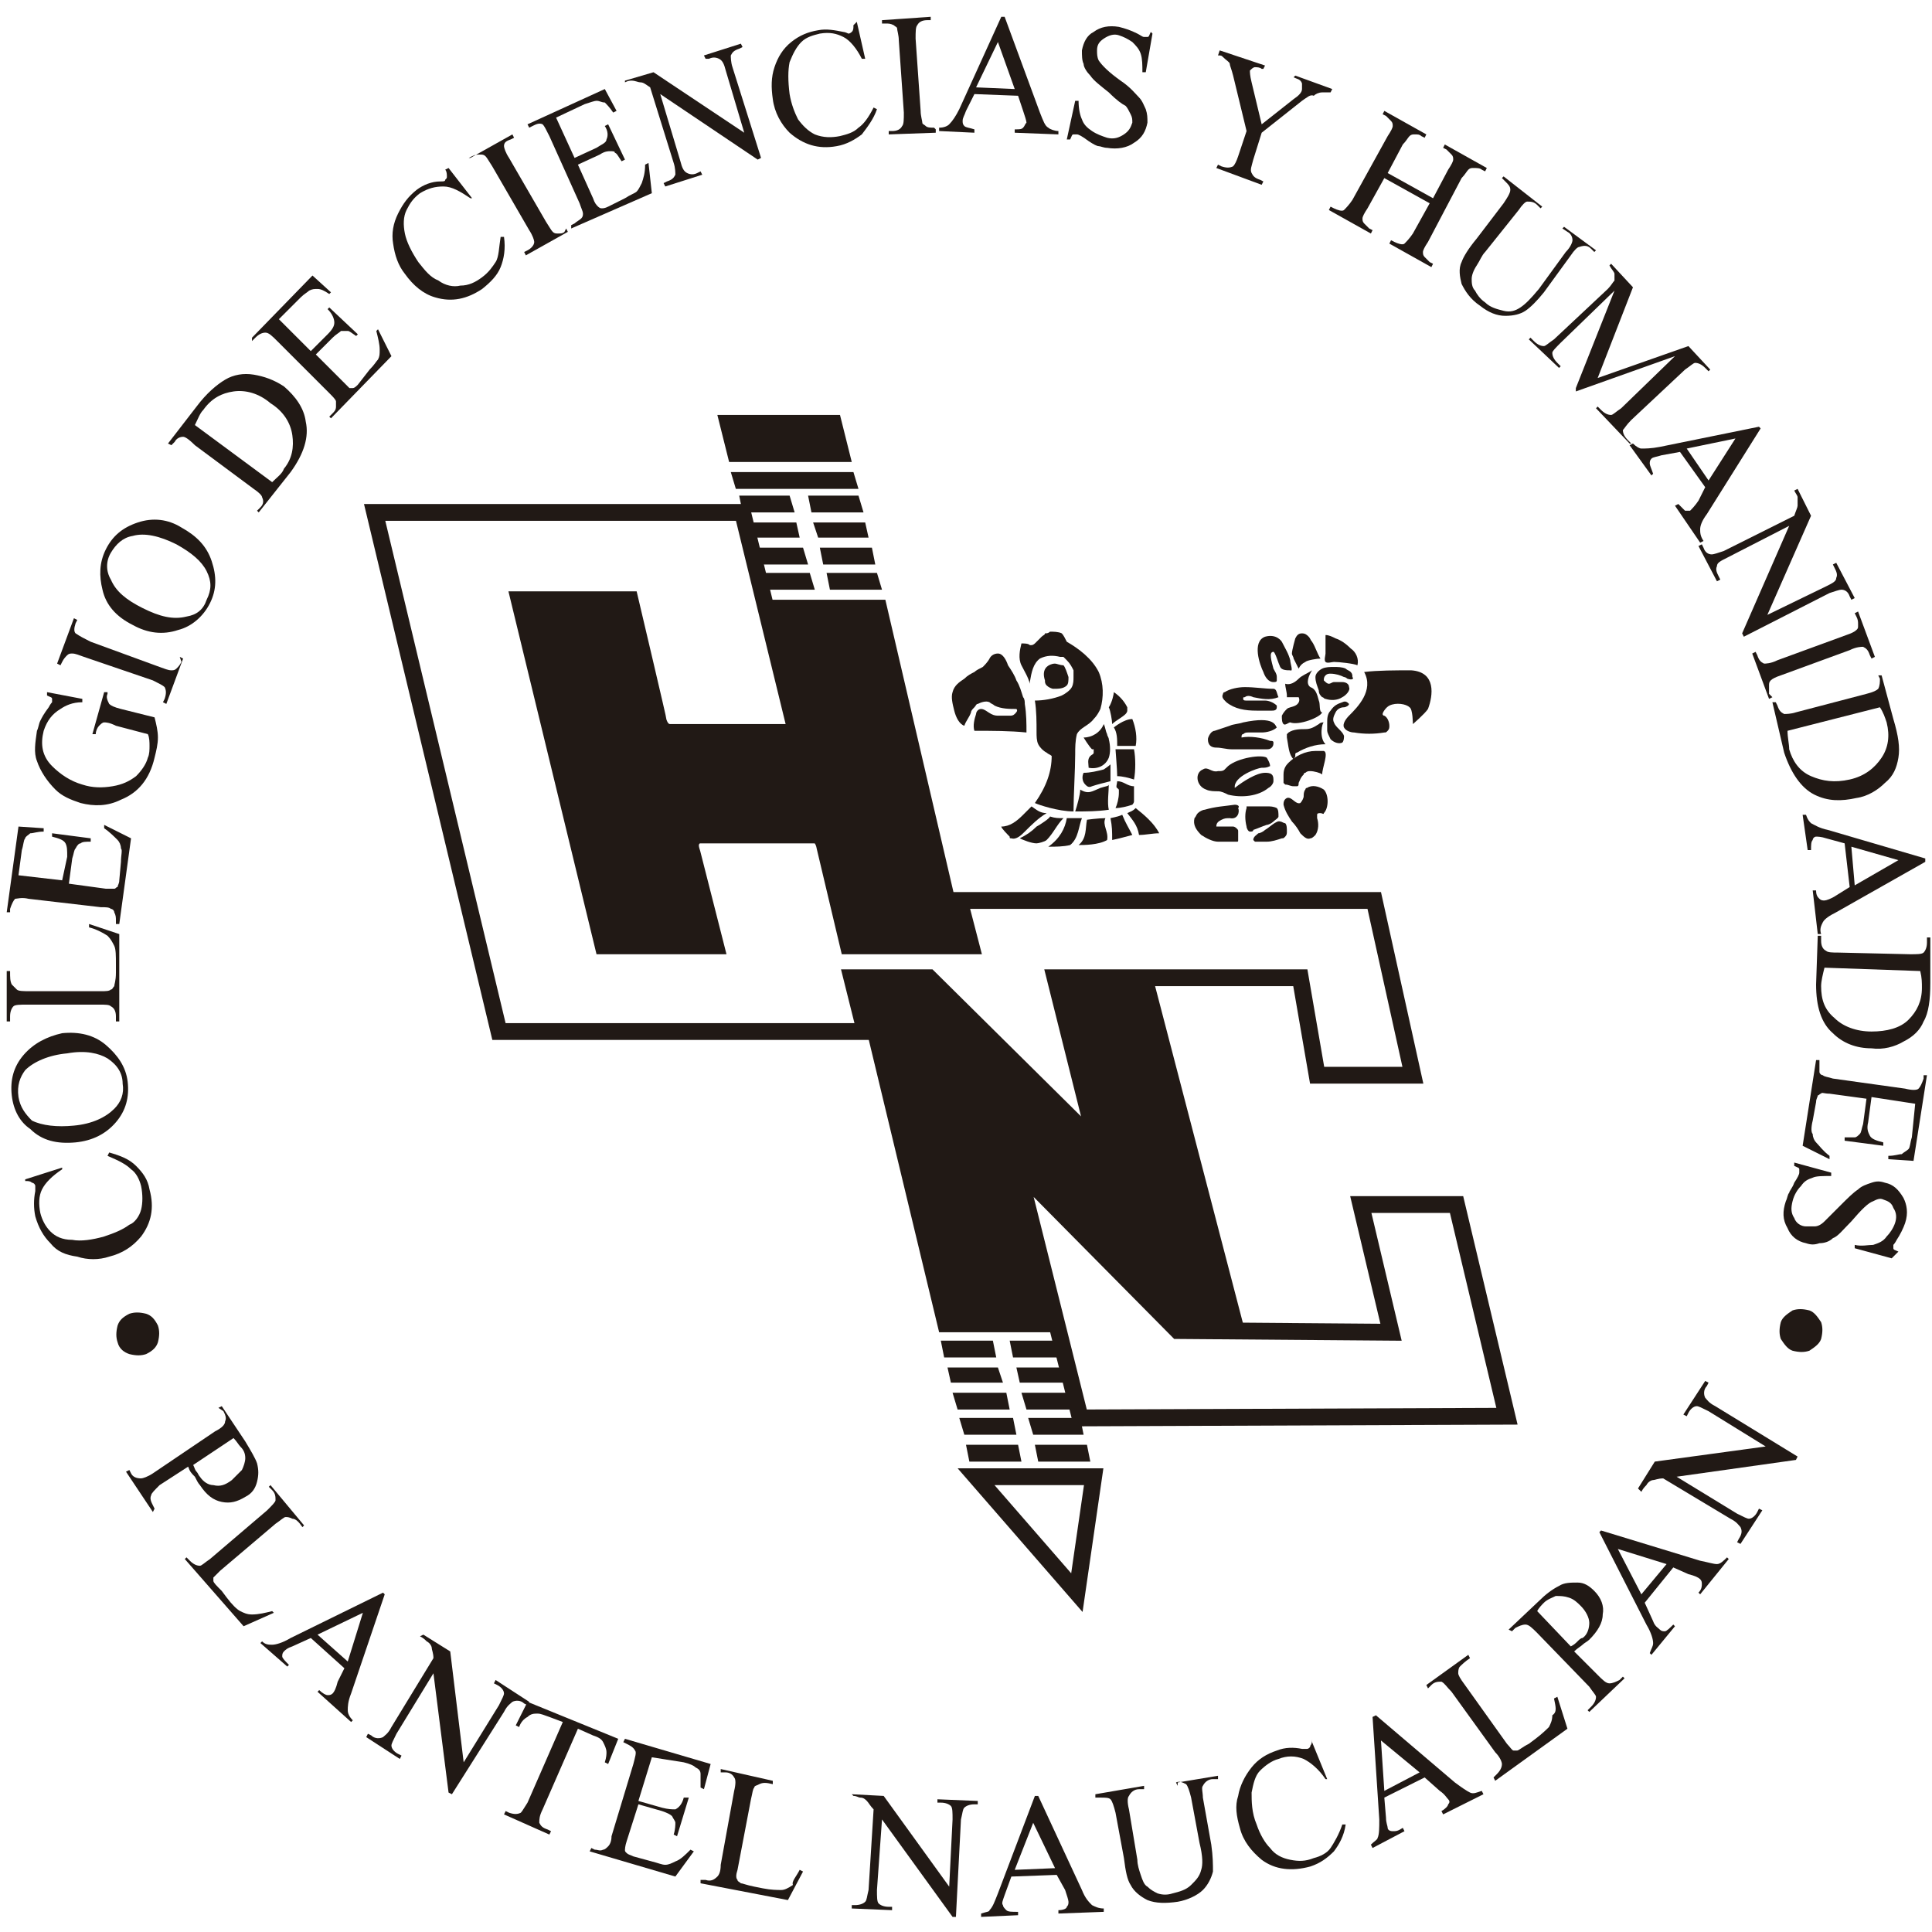 <?xml version="1.0" encoding="utf-8"?>
<!-- Generator: Adobe Illustrator 22.1.0, SVG Export Plug-In . SVG Version: 6.00 Build 0)  -->
<svg version="1.1" id="Layer_1" xmlns="http://www.w3.org/2000/svg" xmlns:xlink="http://www.w3.org/1999/xlink" x="0px" y="0px"
	 viewBox="0 0 115 115" style="enable-background:new 0 0 115 115;" xml:space="preserve">
<style type="text/css">
	.st0{fill:none;stroke:#9D0054;stroke-width:0.5;stroke-miterlimit:10;}
	.st1{fill:none;stroke:#211915;stroke-miterlimit:10;}
	.st2{fill:#211915;}
</style>
<g>
	<g>
		<g>
			<polygon class="st1" points="58.1,87.9 64.1,94.8 65.1,87.9 			"/>
		</g>
		<g>
			<g>
				<polygon class="st2" points="68.6,58.1 62.9,58.1 65.3,67.7 65.1,67.7 55.4,58.1 50.8,58.1 55.9,79.3 63,79.3 60.6,69.6 
					70.1,79.2 74.1,79.2 				"/>
				<polygon class="st2" points="59.1,79.8 56,79.8 56.2,80.8 59.3,80.8 				"/>
				<polygon class="st2" points="59.4,81.4 56.4,81.4 56.6,82.3 59.7,82.3 				"/>
				<polygon class="st2" points="59.9,82.9 56.7,82.9 57,83.9 60.1,83.9 				"/>
				<polygon class="st2" points="60.3,84.4 57.1,84.4 57.4,85.4 60.5,85.4 				"/>
				<polygon class="st2" points="57.5,86 57.7,87 60.8,87 60.6,86 				"/>
				<polygon class="st2" points="60.1,79.8 60.3,80.8 63.4,80.8 63.2,79.8 				"/>
				<polygon class="st2" points="63.8,82.3 63.5,81.4 60.5,81.4 60.7,82.3 				"/>
				<polygon class="st2" points="63.9,82.9 60.8,82.9 61.1,83.9 64.1,83.9 				"/>
				<polygon class="st2" points="64.3,84.4 61.2,84.4 61.5,85.4 64.5,85.4 				"/>
				<polygon class="st2" points="61.6,86 61.8,87 64.9,87 64.7,86 				"/>
			</g>
			<g>
				<polygon class="st2" points="44,29.5 44.2,30.5 47.3,30.5 47,29.5 				"/>
				<polygon class="st2" points="43.8,29.1 51.1,29.1 50.8,28.1 43.5,28.1 				"/>
				<path class="st2" d="M52.7,35.7h-7.2l1.9,7.8c0,0-7.4,0.1-7.5,0.1c-0.3,0-0.6-0.3-0.7-0.6c0,0-1.8-7.3-1.8-7.3h-6.6l5,20.6
					l6.7,0l-1.5-5.7c0-0.1-0.1-0.2-0.1-0.3c0-0.3,0.2-0.5,0.4-0.6c0,0,6.9,0,7.1,0c0.4,0,0.5,0.6,0.5,0.6l1.4,6c0.3,0,6.8,0,6.8,0
					l0.4,0L52.7,35.7z"/>
				<polygon class="st2" points="50.7,27.5 50,24.7 42.7,24.7 43.4,27.5 				"/>
				<polygon class="st2" points="47.6,32 47.4,31.1 44.3,31.1 44.6,32 				"/>
				<polygon class="st2" points="48.1,33.6 47.8,32.6 44.7,32.6 44.9,33.6 				"/>
				<polygon class="st2" points="48.5,35.1 48.2,34.1 45.1,34.1 45.3,35.1 				"/>
				<polygon class="st2" points="48.3,30.5 51.4,30.5 51.1,29.5 48.1,29.5 				"/>
				<polygon class="st2" points="48.7,32 51.7,32 51.5,31.1 48.4,31.1 				"/>
				<polygon class="st2" points="49,33.6 52.1,33.6 51.9,32.6 48.8,32.6 				"/>
				<polygon class="st2" points="49.4,35.1 52.5,35.1 52.2,34.1 49.2,34.1 				"/>
			</g>
			<g>
				<polygon class="st1" points="86.7,71.7 81,71.7 82.8,79.3 70.1,79.2 60.6,69.6 64.3,84.4 89.7,84.3 				"/>
			</g>
			<g>
				<path class="st1" d="M81.8,53.6l-24.7,0l0.7,2.7c0,0-7,0-7.3,0l-1.4-5.9c0,0-0.1-0.7-0.6-0.7c-0.1,0-7,0-7,0
					c0,0-0.4,0.2-0.4,0.6c0,0.1,0,0.2,0.1,0.5l1.4,5.5l-6.7,0l-5-20.6l0,0l0,0h6.6c0,0,1.7,7.2,1.7,7.3c0.1,0.3,0.3,0.6,0.7,0.6
					c0.1,0,7.5,0,7.5,0l-3.2-13.1l-21.9,0l7.4,30.9h21.8l-0.8-3.2h4.6l9.7,9.6h0.2l-2.4-9.6l14.6,0l1,5.8h5.7L81.8,53.6z"/>
			</g>
			<g>
				<path class="st2" d="M60,39.6c-0.1-0.3-0.3-0.7-0.6-0.7c-0.2,0-0.4,0.1-0.5,0.3c-0.1,0.2-0.3,0.4-0.4,0.5
					c-0.2,0.1-0.4,0.2-0.5,0.3c-0.2,0.1-0.4,0.2-0.6,0.4c-0.3,0.2-0.6,0.4-0.7,0.8c-0.1,0.3,0,0.7,0.1,1.1c0.1,0.4,0.3,0.8,0.6,0.9
					c0.1-0.3,0.3-0.5,0.4-0.8c0-0.1,0.1-0.2,0.2-0.3c0.1-0.1,0.1-0.2,0.2-0.2c0.2-0.1,0.5-0.2,0.7-0.1c0.1,0.1,0.2,0.1,0.3,0.2
					c0.4,0.2,0.9,0.2,1.3,0.2c0.1,0.1,0,0.2-0.1,0.3s-0.2,0.1-0.3,0.1c-0.2,0-0.4,0-0.6,0c-0.2,0-0.3,0-0.5-0.1
					c-0.2-0.1-0.4-0.3-0.6-0.3c-0.2,0-0.3,0.2-0.3,0.3c-0.1,0.3-0.2,0.7-0.1,1c1.1,0,2.1,0,3.1,0.1c0-0.5,0-1.1-0.1-1.7
					c0-0.1,0-0.3-0.1-0.4c-0.1-0.3-0.2-0.7-0.4-1C60.4,40.2,60.2,39.9,60,39.6"/>
				<path class="st2" d="M61.3,40.7c-0.1-0.4-0.3-0.7-0.5-1.1c-0.2-0.4-0.1-0.9,0-1.3c0.2,0,0.4,0,0.5,0.1c0,0,0.1,0,0.1,0
					c0.1,0,0.2-0.1,0.2-0.1c0.1-0.1,0.3-0.3,0.4-0.4c0.1-0.1,0.2-0.1,0.2-0.2c0.1,0,0.2,0,0.3-0.1c0.2,0,0.5,0,0.7,0.1
					c0.1,0.1,0.2,0.3,0.3,0.5c0.7,0.4,1.5,1,1.9,1.8c0.3,0.7,0.3,1.5,0.1,2.2c-0.1,0.2-0.2,0.4-0.4,0.6c-0.3,0.4-0.8,0.5-1,0.9
					C64,44.1,64,44.5,64,44.9c0,0.9-0.1,2.5-0.1,3.4c-0.9,0-2.1-0.4-2.3-0.5c0.7-1,1-1.9,1-2.8c-0.1-0.1-0.2-0.1-0.3-0.2
					c-0.2-0.1-0.4-0.3-0.5-0.5c-0.1-0.2-0.1-0.5-0.1-0.7c0-0.6,0-1.3-0.1-1.9c0.5,0,1.1-0.1,1.6-0.3c0.2-0.1,0.5-0.3,0.6-0.5
					c0.1-0.2,0.1-0.4,0.1-0.6c0-0.1,0-0.2,0-0.4c-0.1-0.2-0.2-0.4-0.4-0.6c-0.1-0.1-0.1-0.1-0.2-0.2c-0.1,0-0.1,0-0.2,0
					c-0.4-0.1-0.8-0.1-1.2,0.1c-0.4,0.3-0.5,0.8-0.6,1.4"/>
				<path class="st2" d="M63.3,39.6c-0.2,0-0.4-0.1-0.5-0.1c-0.2,0-0.4,0.1-0.5,0.2c-0.2,0.2-0.2,0.5-0.1,0.8c0,0.1,0,0.2,0.1,0.3
					c0.1,0.1,0.3,0.2,0.4,0.2c0.3,0,0.6,0,0.8-0.2c0.1-0.1,0.1-0.3,0.1-0.5C63.5,40,63.4,39.7,63.3,39.6"/>
				<path class="st2" d="M64.5,43.9c0.5,0,1-0.3,1.2-0.8c0.1,0.2,0.1,0.4,0.2,0.6c0,0.1,0.1,0.2,0.1,0.3c0.1,0.4,0.1,0.8,0,1.1
					c-0.2,0.5-0.7,0.7-1.2,0.6c0-0.2-0.1-0.5,0.1-0.7c0.1-0.1,0.2-0.1,0.2-0.2c0-0.1,0-0.1,0-0.2c0,0-0.1,0-0.1,0
					C64.8,44.4,64.5,43.9,64.5,43.9z"/>
				<path class="st2" d="M64.5,46c0.4,0,0.8-0.1,1.2-0.2c0,0,0.3-0.2,0.4-0.3c0,0.3,0,0.7,0,1c-0.4,0.1-0.8,0.2-1.1,0.3
					c-0.2,0.1-0.3,0-0.4-0.1C64.4,46.5,64.4,46.2,64.5,46"/>
				<path class="st2" d="M64.3,47c0.5,0.3,0.7,0.1,1.2-0.1c0.3-0.1,0.5-0.1,0.5-0.2c0,0.4-0.1,1.1,0,1.5c-0.7,0.1-1.3,0.1-2,0.1
					C64.1,48,64.3,47.3,64.3,47"/>
				<path class="st2" d="M66,42.1c0.1,0.2,0.2,0.8,0.2,1c0.2-0.2,0.6-0.4,0.8-0.6c0,0,0.1-0.1,0.1-0.2c0-0.1,0-0.1,0-0.2
					c-0.2-0.4-0.5-0.7-0.8-0.9C66.3,41.3,66.2,41.8,66,42.1z"/>
				<path class="st2" d="M66.3,43.3c0.2,0.3,0.2,0.7,0.2,1.1c0.4,0,0.7,0,1.1,0c0.1-0.5,0-1.1-0.2-1.6
					C66.9,42.8,66.3,43.3,66.3,43.3z"/>
				<path class="st2" d="M66.5,46.2c0.3,0,0.7,0.1,1,0.2c0.1-0.5,0.1-1.3,0-1.8c-0.4,0-0.7,0-1.1,0C66.4,44.7,66.5,45.8,66.5,46.2z"
					/>
				<path class="st2" d="M66.5,46.5c0.4,0,0.6,0.3,1,0.3c0,0.3,0,0.6,0,0.9c0,0.1-0.1,0.2-0.1,0.2c-0.3,0.1-0.7,0.2-1,0.2
					c0.1-0.2,0.2-0.6,0.2-0.9c0-0.1,0-0.1,0-0.2c0,0-0.1-0.1-0.1-0.1C66.4,46.9,66.5,46.6,66.5,46.5"/>
				<path class="st2" d="M61.4,48c0.3,0.2,0.5,0.4,0.9,0.4c-0.5,0.3-0.9,0.7-1.3,1.1c-0.2,0.2-0.5,0.5-0.8,0.4c-0.1,0-0.1,0-0.1-0.1
					c-0.1-0.1-0.5-0.5-0.5-0.6c0.5,0,0.9-0.3,1.3-0.7C60.9,48.5,61.2,48.2,61.4,48"/>
				<path class="st2" d="M62.5,48.6c0.3,0.1,0.5,0.1,0.8,0.1c-0.4,0.4-0.6,0.9-1,1.3c-0.1,0.1-0.5,0.2-0.6,0.2c-0.3,0-0.8-0.2-1-0.3
					c0.4-0.2,0.7-0.4,1-0.7C61.9,49.1,62.5,48.7,62.5,48.6"/>
				<path class="st2" d="M63.5,48.7c0.3,0,0.6,0,0.9,0c-0.2,0.5-0.2,1.2-0.7,1.6c-0.4,0.1-0.9,0.1-1.3,0.1
					C63.1,49.9,63.4,49.3,63.5,48.7"/>
				<path class="st2" d="M65.8,48.7c-0.2,0.4,0.2,0.8,0.1,1.3c-0.5,0.3-1.4,0.3-1.7,0.3c0.5-0.4,0.4-1,0.5-1.5
					C64.6,48.8,65.4,48.7,65.8,48.7z"/>
				<path class="st2" d="M66.8,48.5c0.2,0.5,0.4,0.8,0.6,1.2c-0.4,0.1-0.7,0.2-1.2,0.3c0-0.5,0-0.8-0.1-1.3
					C66.1,48.7,66.6,48.6,66.8,48.5z"/>
				<path class="st2" d="M67.1,48.4c0.2-0.1,0.3-0.1,0.5-0.3c0.5,0.4,1.1,0.9,1.4,1.5c-0.4,0-0.8,0.1-1.2,0.1
					C67.7,49.1,67.4,48.8,67.1,48.4z"/>
			</g>
			<path class="st2" d="M76.8,39.3c-0.1-0.4-0.3-0.7-0.5-1.1c0,0-0.3-0.5-1-0.3c-0.8,0.3-0.3,1.7-0.1,2.1c0.1,0.3,0.3,0.6,0.6,0.6
				c0.1,0,0.2,0,0.2-0.1c0-0.1,0-0.1,0-0.2c0-0.2-0.1-0.3-0.2-0.5c-0.1-0.4-0.3-1,0-1c0.1,0,0.3,0.7,0.4,0.9s0.4,0.2,0.6,0.2
				C77,40,76.8,39.5,76.8,39.3z"/>
			<path class="st2" d="M75.8,41c-0.5,0-1.1-0.1-1.7-0.1c-0.4,0-0.9,0.1-1.2,0.3c-0.1,0-0.1,0.1-0.1,0.1c-0.1,0.2,0,0.3,0.2,0.5
				c0.5,0.4,1.1,0.5,1.8,0.5c0.3,0,0.6,0,0.9,0c0.1,0,0.3,0,0.3-0.2c0-0.1,0-0.1,0-0.1c-0.2-0.2-0.5-0.3-0.7-0.3c-0.4,0-0.7,0-1.1,0
				c-0.1,0-0.2,0-0.2-0.1c0-0.1,0-0.1,0.1-0.1c0.1-0.1,0.3-0.1,0.5,0c0.5,0.1,1,0.2,1.5,0C76,41.3,76,41,75.8,41z"/>
			<path class="st2" d="M74,43c-0.3,0.1-0.6,0.1-0.8,0.2c-0.3,0.1-0.6,0.2-0.9,0.3c-0.1,0-0.2,0.1-0.2,0.1c-0.1,0.1-0.2,0.3-0.2,0.4
				c0,0.1,0,0.5,0.5,0.5c0.3,0,0.6,0.1,0.9,0.1c0.4,0,0.9,0,1.3,0c0.3,0,0.5,0,0.8,0c0.1,0,0.2,0,0.3-0.1c0.1-0.1,0.1-0.2,0.1-0.3
				c0-0.1-0.1-0.1-0.2-0.1c-0.5-0.2-1.2-0.3-1.7-0.2c0-0.1,0-0.2,0.1-0.2c0.1-0.1,0.2-0.1,0.3-0.1c0.3,0,0.5,0,0.8,0
				c0.3,0,0.7-0.1,0.9-0.3C75.9,43.2,75.9,42.6,74,43z"/>
			<path class="st2" d="M75.4,45.1c-0.3-0.2-1.7,0-2.3,0.5c-0.1,0.1-0.1,0.1-0.2,0.2c-0.1,0.1-0.2,0.1-0.4,0.1
				c-0.4,0.1-0.6-0.3-0.9-0.1c-0.5,0.2-0.4,1,0.2,1.2c0.2,0.1,0.5,0.1,0.7,0.1c0.2,0,0.4,0.1,0.6,0.2c0.8,0.2,1.8,0.1,2.4-0.4
				c0.2-0.1,0.3-0.3,0.3-0.4c0-0.2,0-0.3-0.1-0.4c-0.1-0.1-0.3-0.1-0.4-0.1c-0.5,0-1.3,0.5-1.8,0.9c-0.1-0.7,1.4-1.2,1.6-1.2
				c0.2,0,0.3,0,0.5-0.1C75.6,45.4,75.4,45.1,75.4,45.1z"/>
			<path class="st2" d="M73.5,47.9c-0.7,0.1-1.1,0.1-1.8,0.3c-0.1,0-0.3,0.1-0.4,0.2c-0.1,0.1-0.1,0.2-0.2,0.3
				c-0.1,0.4,0.1,0.7,0.4,1c0.3,0.2,0.7,0.4,1,0.4c0.4,0,0.7,0,1.1,0c0.1,0,0.1,0,0.1-0.1c0,0,0-0.1,0-0.1c0-0.1,0-0.3,0-0.4
				c0-0.1,0-0.1-0.1-0.2c0,0-0.1-0.1-0.2-0.1c-0.3,0-0.7,0-1,0c0-0.2,0.1-0.3,0.3-0.4c0.2-0.1,0.3-0.1,0.5-0.1
				c0.5,0.1,0.6-0.4,0.5-0.6C73.8,48,73.7,47.9,73.5,47.9"/>
			<path class="st2" d="M76,48.1C75.8,48,75.6,48,75.5,48c-0.5,0-0.8,0-1.2,0c0,0,0,0-0.1,0c0,0,0,0,0,0.1c-0.1,0.3-0.1,0.7,0,1.1
				c0,0.1,0.1,0.3,0.2,0.3c0.1,0,0.2,0,0.2-0.1c0.3-0.1,0.5-0.2,0.8-0.3c0.1,0,0.3-0.1,0.4-0.2c0.1-0.1,0.3-0.2,0.3-0.3
				C76.1,48.4,76.1,48.2,76,48.1"/>
			<path class="st2" d="M76.2,48.9c-0.2-0.1-0.7,0.4-0.9,0.5c-0.1,0.1-0.3,0.2-0.4,0.2c-0.1,0.1-0.3,0.2-0.3,0.4
				c0,0,0.1,0.1,0.1,0.1c0.2,0,0.5,0,0.7,0c0.3,0,0.6-0.1,0.9-0.2c0.1,0,0.1,0,0.2-0.1c0.1-0.1,0.1-0.2,0.1-0.3c0-0.2,0-0.4-0.1-0.5
				C76.4,49,76.3,48.9,76.2,48.9z"/>
			<path class="st2" d="M78.7,42.4c-0.2,0-0.1-0.5-0.2-0.7c-0.1-0.4-0.2-0.7-0.5-0.8c-0.3-0.2-0.1-0.7,0.1-1
				c-0.3,0.2-0.6,0.3-0.8,0.5c-0.2,0.2-0.5,0.4-0.8,0.3c0,0.2,0.1,0.5,0.1,0.7c0,0,0,0.1,0,0.1c0,0,0.1,0,0.2,0c0.2,0,0.4,0,0.5,0
				c0.1,0.2,0,0.4-0.2,0.5s-0.4,0.1-0.5,0.2c-0.1,0.1-0.2,0.2-0.3,0.4c0,0.2,0,0.4,0.1,0.5c0.1,0.1,0.3-0.1,0.4-0.1
				C77.3,43.2,78.6,42.7,78.7,42.4z"/>
			<path class="st2" d="M78.6,39.2c-0.2-0.3-0.3-0.7-0.5-1C78,38.1,78,38,77.9,37.9s-0.2-0.2-0.4-0.2c-0.2,0-0.3,0.1-0.4,0.3
				c0,0-0.2,0.7-0.2,0.9c0,0.1,0.1,0.2,0.1,0.3c0.1,0.2,0.2,0.4,0.3,0.6c0.1-0.2,0.2-0.3,0.4-0.4C77.8,39.3,78.4,39.2,78.6,39.2"/>
			<path class="st2" d="M78.9,37.8c0,0.4,0,0.6,0,1.1c0,0.1-0.1,0.4,0,0.5c0.1,0.1,0.4,0,0.5,0c0.3,0,1.2,0.1,1.4,0.2
				c0.1-0.4-0.1-0.8-0.4-1c-0.3-0.3-0.6-0.5-0.9-0.6C79.3,37.9,79.1,37.8,78.9,37.8"/>
			<path class="st2" d="M78.9,44.3c-0.6,0-1.2,0.2-1.7,0.5c0,0-0.1,0-0.1,0.1c0,0,0,0.1,0,0.1c0,0.1-0.1,0.1-0.1,0.2
				c-0.3-0.3-0.3-0.8-0.4-1.3c0-0.1,0-0.1,0-0.2c0,0,0.1-0.1,0.1-0.1c0.3-0.2,0.7-0.2,1-0.2c0.3,0,0.5-0.1,0.8-0.3
				c0.1-0.1,0.2-0.1,0.3-0.1C78.7,43,78.5,43.9,78.9,44.3z"/>
			<path class="st2" d="M78.3,44.7c-0.6,0-1.2,0.3-1.6,0.7c-0.1,0.1-0.3,0.3-0.3,0.7c0,0.1,0,0.3,0,0.4c0,0,0,0.1,0,0.1
				c0,0,0.1,0.1,0.1,0.1c0.2,0,0.3,0.1,0.5,0.1c0.1,0,0.1,0,0.2,0c0.1,0,0.1-0.1,0.1-0.2c0.1-0.2,0.1-0.3,0.3-0.5
				c0-0.1,0.1-0.1,0.1-0.1c0.1-0.1,0.2-0.1,0.3-0.1c0.2,0,0.6,0.1,0.7,0.2c0-0.4,0.4-1.3,0.1-1.4C78.8,44.7,78.3,44.7,78.3,44.7z"/>
			<path class="st2" d="M78.8,47c-0.3-0.2-0.7-0.3-1-0.1c-0.1,0-0.1,0.1-0.1,0.1c-0.1,0.1-0.1,0.3-0.1,0.4c0,0.1-0.1,0.3-0.2,0.4
				c-0.3,0.1-0.5-0.4-0.8-0.3c-0.2,0.1-0.2,0.3-0.2,0.4c0.1,0.4,0.3,0.7,0.5,1c0.2,0.2,0.4,0.5,0.5,0.7c0.2,0.2,0.4,0.4,0.6,0.3
				c0.1,0,0.2-0.1,0.3-0.2c0.2-0.3,0.2-0.7,0.1-1c0-0.1,0-0.2,0-0.2c0-0.1,0.1-0.1,0.2-0.1c0.1,0,0.2,0.1,0.2,0
				C79.1,48.1,79.1,47.3,78.8,47L78.8,47z"/>
			<path class="st2" d="M81.2,40c0.6,1.1-0.4,2.1-0.9,2.6c-0.2,0.2-0.4,0.5-0.3,0.7c0.1,0.2,0.4,0.3,0.6,0.3c0.6,0.1,1.2,0.1,1.8,0
				c0.1,0,0.1,0,0.2-0.1c0.1-0.1,0.1-0.2,0.1-0.3c0-0.2-0.1-0.5-0.3-0.6c-0.1,0-0.1-0.1-0.1-0.1c0-0.1,0.2-0.4,0.4-0.5
				c0.4-0.2,1-0.1,1.2,0.1c0.2,0.1,0.2,1,0.2,1c0,0,0.7-0.6,0.9-0.9c0.3-0.8,0.5-2.2-1-2.3C83.1,39.9,82,39.9,81.2,40"/>
			<path class="st2" d="M80.5,40.3c0-0.1,0-0.2-0.1-0.3c-0.1-0.1-0.2-0.1-0.3-0.2c-0.2-0.1-0.5-0.1-0.7-0.1c-0.2,0-0.5,0-0.7,0.1
				s-0.4,0.3-0.4,0.5c0,0.3,0.1,0.5,0.2,0.8c0,0.2,0.1,0.3,0.2,0.4c0.1,0,0.1,0.1,0.2,0.1c0.3,0.1,0.7,0.1,1-0.1
				c0.2-0.1,0.5-0.4,0.4-0.6c0-0.2-0.2-0.3-0.4-0.3c-0.2,0-0.4,0-0.5,0c-0.1,0-0.2,0.1-0.3,0.1c-0.1,0-0.2-0.1-0.3-0.2
				c0-0.1,0-0.2,0.1-0.3c0.1-0.1,0.2-0.1,0.3-0.1c0.3,0,0.6,0.1,0.8,0.2c0.1,0,0.2,0.1,0.2,0.1C80.5,40.5,80.6,40.4,80.5,40.3"/>
			<path class="st2" d="M79.9,41.8c-0.3,0.1-0.5,0.2-0.7,0.5C79,42.5,79,42.8,79,43c0,0.2,0,0.4,0,0.5c0,0.1,0.1,0.3,0.2,0.5
				c0.2,0.2,0.5,0.3,0.7,0.2c0.1-0.1,0.1-0.3,0.1-0.4c-0.1-0.3-0.5-0.5-0.6-0.8c-0.1-0.2,0-0.4,0.1-0.6c0.1-0.2,0.3-0.3,0.5-0.3
				c0.1,0,0.3-0.1,0.3-0.2C80.2,41.8,80.1,41.7,79.9,41.8z"/>
		</g>
	</g>
	<g>
		<path class="st2" d="M7,79.9c-0.1-0.3-0.1-0.6,0-1c0.1-0.3,0.3-0.5,0.7-0.7c0.3-0.1,0.6-0.1,1,0c0.3,0.1,0.5,0.3,0.7,0.7
			c0.1,0.3,0.1,0.6,0,1c-0.1,0.3-0.3,0.5-0.7,0.7c-0.3,0.1-0.6,0.1-1,0C7.4,80.5,7.1,80.3,7,79.9z"/>
		<path class="st2" d="M1.5,70.2l2.2-0.7l0,0.1c-0.6,0.4-1,0.8-1.2,1.2c-0.2,0.4-0.2,0.9-0.1,1.4c0.1,0.4,0.3,0.8,0.6,1.1
			c0.3,0.3,0.7,0.5,1.3,0.5c0.5,0.1,1.2,0,1.9-0.2c0.6-0.2,1.1-0.4,1.5-0.7C8,72.8,8.3,72.4,8.4,72c0.1-0.4,0.1-0.9,0-1.4
			c-0.1-0.4-0.3-0.8-0.6-1c-0.3-0.3-0.7-0.5-1.4-0.8l0.1-0.2c0.7,0.2,1.2,0.4,1.6,0.8c0.4,0.4,0.7,0.8,0.8,1.4
			c0.3,1.1,0.1,2-0.5,2.8c-0.5,0.6-1.1,1-1.9,1.2c-0.6,0.2-1.3,0.2-1.9,0C3.9,74.7,3.4,74.5,3,74c-0.4-0.4-0.7-0.9-0.9-1.6
			c-0.1-0.5-0.1-1,0-1.5c0-0.2,0-0.3,0-0.3c0-0.1-0.1-0.2-0.2-0.2c-0.1-0.1-0.2-0.1-0.4-0.1L1.5,70.2z"/>
		<path class="st2" d="M0.7,65.2c-0.1-0.9,0.1-1.7,0.7-2.4c0.6-0.7,1.4-1.1,2.3-1.3c1-0.1,1.9,0.1,2.6,0.7c0.7,0.6,1.2,1.3,1.3,2.2
			c0.1,0.9-0.1,1.7-0.7,2.4c-0.6,0.7-1.4,1.1-2.4,1.2c-1.1,0.1-2-0.1-2.7-0.8C1.2,66.8,0.8,66.1,0.7,65.2z M1.1,65.3
			c0.1,0.6,0.4,1,0.8,1.4C2.5,67,3.4,67.1,4.4,67c1.1-0.1,1.9-0.5,2.4-1c0.4-0.4,0.6-0.9,0.5-1.5C7.3,63.9,7,63.4,6.4,63
			c-0.5-0.3-1.3-0.5-2.4-0.3c-1.1,0.1-2,0.5-2.5,1C1.2,64.1,1,64.6,1.1,65.3z"/>
		<path class="st2" d="M5.3,55.2l0-0.2l1.8,0.6l0,5.2l-0.2,0l0-0.3c0-0.3-0.1-0.5-0.3-0.6c-0.1-0.1-0.3-0.1-0.7-0.1l-4.3,0
			c-0.4,0-0.7,0-0.8,0.1c-0.1,0.1-0.2,0.3-0.2,0.6l0,0.3l-0.2,0l0-3l0.2,0c0,0.4,0,0.6,0.1,0.8c0.1,0.1,0.2,0.2,0.3,0.3
			c0.1,0.1,0.4,0.1,0.8,0.1l4.2,0c0.3,0,0.5,0,0.6-0.1c0.1,0,0.1-0.1,0.2-0.2c0-0.1,0.1-0.3,0.1-0.8l0-0.5c0-0.5,0-0.9-0.1-1.1
			c-0.1-0.2-0.2-0.4-0.4-0.6C6.1,55.5,5.7,55.3,5.3,55.2z"/>
		<path class="st2" d="M1.1,52.1l2.6,0.3L4,51c0-0.4,0-0.6-0.1-0.8c-0.1-0.2-0.4-0.3-0.8-0.4l0-0.2l2.3,0.3l0,0.2
			c-0.3,0-0.5,0-0.6,0.1c-0.1,0-0.2,0.1-0.3,0.3c-0.1,0.1-0.1,0.3-0.2,0.6l-0.2,1.5l2.2,0.3c0.3,0,0.5,0,0.5,0
			c0.1,0,0.1-0.1,0.2-0.1c0-0.1,0.1-0.2,0.1-0.4l0.1-1.1c0-0.4,0.1-0.7,0-0.8c0-0.2-0.1-0.4-0.2-0.5c-0.2-0.2-0.5-0.5-0.8-0.7l0-0.2
			l1.6,0.8l-0.7,5.1l-0.2,0l0-0.2c0-0.2,0-0.3-0.1-0.5c0-0.1-0.1-0.2-0.2-0.2c-0.1-0.1-0.3-0.1-0.6-0.1l-4.3-0.5
			c-0.4-0.1-0.7,0-0.8,0c-0.1,0.1-0.2,0.3-0.3,0.6l0,0.2l-0.2,0l0.7-5.1l1.5,0.1l0,0.2c-0.4,0-0.6,0.1-0.8,0.1
			c-0.1,0.1-0.3,0.2-0.3,0.3c-0.1,0.1-0.1,0.4-0.2,0.7L1.1,52.1z"/>
		<path class="st2" d="M2.8,41.2l2.1,0.4l0,0.2c-0.6,0-1,0.2-1.3,0.4c-0.5,0.3-0.8,0.7-1,1.3c-0.2,0.8-0.1,1.5,0.5,2.1
			c0.5,0.5,1.1,0.9,1.8,1.1c0.6,0.2,1.2,0.2,1.8,0.1c0.6-0.1,1-0.3,1.4-0.6c0.3-0.3,0.6-0.7,0.7-1.1c0.1-0.2,0.1-0.5,0.1-0.7
			c0-0.2,0-0.5-0.1-0.7l-1.9-0.5C6.5,43,6.3,43,6.2,43c-0.1,0-0.2,0.1-0.3,0.2c-0.1,0.1-0.2,0.3-0.2,0.5l-0.2,0l0.7-2.5l0.2,0l0,0.1
			c-0.1,0.2,0,0.4,0.1,0.6c0.1,0.1,0.3,0.2,0.7,0.3l2,0.5c0.1,0.4,0.2,0.8,0.2,1.2c0,0.4-0.1,0.8-0.2,1.2c-0.3,1.3-1,2.1-2,2.5
			C6.4,48,5.6,48,4.8,47.8c-0.6-0.2-1.1-0.4-1.5-0.8c-0.5-0.5-0.9-1.1-1.1-1.7c-0.2-0.5-0.1-1.1,0-1.8c0.1-0.2,0.1-0.4,0.2-0.6
			c0.1-0.2,0.2-0.4,0.5-0.8c0.1-0.2,0.2-0.3,0.2-0.3c0-0.1,0-0.1,0-0.2c0-0.1-0.1-0.1-0.3-0.2L2.8,41.2z"/>
		<path class="st2" d="M10.7,39.1l0.2,0.1l-1,2.7l-0.2-0.1l0.1-0.2c0.1-0.3,0.1-0.5,0-0.7c-0.1-0.1-0.3-0.2-0.7-0.4L5,39.1
			c-0.3-0.1-0.5-0.2-0.7-0.2c-0.1,0-0.2,0-0.3,0.1c-0.1,0.1-0.2,0.2-0.3,0.4l-0.1,0.2l-0.2-0.1l1-2.7l0.2,0.1l-0.1,0.2
			c-0.1,0.3-0.1,0.5,0,0.6C4.8,37.9,5,38,5.4,38.2l4.1,1.5c0.3,0.1,0.5,0.2,0.7,0.2c0.1,0,0.2,0,0.3-0.1c0.1-0.1,0.2-0.2,0.3-0.4
			L10.7,39.1z"/>
		<path class="st2" d="M6.3,32.7c0.4-0.8,1-1.3,1.9-1.6c0.9-0.3,1.8-0.2,2.6,0.3c0.9,0.5,1.5,1.1,1.8,2c0.3,0.9,0.3,1.7-0.1,2.5
			c-0.4,0.8-1.1,1.4-1.9,1.6c-0.9,0.3-1.8,0.2-2.7-0.3c-1-0.5-1.6-1.2-1.8-2.1C5.9,34.3,5.9,33.5,6.3,32.7z M6.6,32.9
			c-0.3,0.5-0.3,1.1,0,1.6c0.3,0.7,0.9,1.2,1.9,1.7c1,0.5,1.8,0.7,2.6,0.5c0.6-0.1,1-0.4,1.2-1c0.3-0.6,0.3-1.1,0-1.7
			c-0.3-0.6-0.9-1.1-1.8-1.6c-1-0.5-1.9-0.7-2.6-0.5C7.3,32,6.9,32.4,6.6,32.9z"/>
		<path class="st2" d="M15.4,30.5l-0.1-0.1l0.2-0.2c0.2-0.2,0.2-0.4,0.1-0.6c0-0.1-0.2-0.3-0.5-0.5l-3.5-2.6
			C11.2,26.1,11,26,10.9,26c-0.2,0-0.4,0.1-0.5,0.3l-0.2,0.2L10,26.4l1.7-2.2c0.6-0.8,1.2-1.3,1.7-1.6c0.5-0.3,1.1-0.4,1.7-0.3
			c0.6,0.1,1.2,0.3,1.8,0.7c0.7,0.6,1.2,1.3,1.3,2.1c0.2,0.9-0.1,1.9-0.9,3L15.4,30.5z M16.2,28.7c0.3-0.3,0.6-0.5,0.7-0.8
			c0.5-0.6,0.6-1.3,0.5-2c-0.1-0.7-0.5-1.4-1.3-1.9c-0.7-0.6-1.5-0.8-2.2-0.7c-0.7,0.1-1.3,0.4-1.8,1.1c-0.2,0.2-0.3,0.5-0.5,0.9
			L16.2,28.7z"/>
		<path class="st2" d="M16.6,19l1.9,1.9l1-1c0.3-0.3,0.4-0.5,0.4-0.7c0-0.2-0.1-0.5-0.4-0.8l0.1-0.1l1.7,1.6L21.2,20
			c-0.3-0.2-0.4-0.3-0.5-0.3c-0.1,0-0.3,0-0.4,0c-0.1,0.1-0.3,0.2-0.5,0.4l-1,1l1.6,1.6c0.2,0.2,0.3,0.3,0.4,0.4c0.1,0,0.1,0,0.2,0
			c0.1,0,0.2-0.1,0.3-0.2L22,22c0.3-0.3,0.4-0.5,0.5-0.6c0.1-0.2,0.1-0.3,0.1-0.6c0-0.3-0.1-0.7-0.2-1.1l0.1-0.1l0.8,1.6l-3.6,3.7
			l-0.1-0.1l0.2-0.2c0.1-0.1,0.2-0.2,0.2-0.4c0-0.1,0-0.2,0-0.3c0-0.1-0.2-0.3-0.4-0.5l-3.1-3.1c-0.3-0.3-0.5-0.5-0.7-0.5
			c-0.2,0-0.4,0.1-0.6,0.3l-0.2,0.2L15,20.1l3.6-3.7l1.1,1l-0.1,0.1c-0.3-0.2-0.5-0.3-0.7-0.3c-0.2,0-0.3,0-0.5,0.1
			c-0.1,0.1-0.3,0.2-0.5,0.4L16.6,19z"/>
		<path class="st2" d="M26.7,10l1.4,1.8L28,11.8c-0.6-0.4-1.1-0.7-1.6-0.7c-0.5,0-0.9,0.1-1.4,0.4c-0.4,0.3-0.6,0.6-0.8,1
			c-0.2,0.4-0.2,0.9-0.1,1.4c0.1,0.5,0.4,1.1,0.8,1.7c0.4,0.5,0.7,0.9,1.2,1.1c0.4,0.3,0.9,0.4,1.3,0.3c0.5,0,0.9-0.2,1.3-0.5
			c0.4-0.3,0.6-0.6,0.8-0.9c0.2-0.3,0.2-0.9,0.3-1.5l0.2,0c0.1,0.7,0,1.3-0.2,1.8c-0.2,0.5-0.6,0.9-1.1,1.3
			c-0.9,0.6-1.8,0.8-2.8,0.5c-0.7-0.2-1.3-0.7-1.8-1.4c-0.4-0.5-0.6-1.1-0.7-1.8c-0.1-0.6,0-1.2,0.3-1.8c0.3-0.6,0.6-1,1.1-1.4
			c0.4-0.3,0.9-0.5,1.4-0.5c0.2,0,0.3,0,0.3-0.1c0.1-0.1,0.1-0.1,0.1-0.2c0-0.1,0-0.3-0.1-0.4L26.7,10z"/>
		<path class="st2" d="M33.7,13.6l0.1,0.2l-2.5,1.4l-0.1-0.2l0.2-0.1c0.2-0.1,0.4-0.3,0.4-0.5c0-0.1-0.1-0.4-0.3-0.7l-2.2-3.8
			c-0.2-0.3-0.3-0.5-0.4-0.6c-0.1-0.1-0.2-0.1-0.3-0.1c-0.2,0-0.3,0-0.5,0.1l-0.2,0.1L28,9.4L30.5,8l0.1,0.2l-0.2,0.1
			C30.1,8.4,30,8.5,30,8.7c0,0.1,0.1,0.4,0.3,0.7l2.2,3.8c0.2,0.3,0.3,0.5,0.4,0.6c0.1,0.1,0.2,0.1,0.3,0.1c0.2,0,0.3,0,0.4-0.1
			L33.7,13.6z"/>
		<path class="st2" d="M33.1,7l1.1,2.4l1.3-0.6c0.3-0.2,0.6-0.3,0.6-0.5c0.1-0.2,0.1-0.5-0.1-0.8l0.2-0.1l1,2.1l-0.2,0.1
			c-0.2-0.3-0.3-0.5-0.4-0.5C36.6,9,36.5,9,36.3,9C36.2,9,36,9,35.7,9.2l-1.3,0.6l0.9,2c0.1,0.3,0.2,0.4,0.3,0.5
			c0,0,0.1,0.1,0.2,0.1c0.1,0,0.2,0,0.4-0.1l1-0.5c0.3-0.2,0.6-0.3,0.7-0.4c0.1-0.1,0.2-0.3,0.3-0.5c0.1-0.3,0.2-0.6,0.2-1.1
			l0.2-0.1l0.2,1.8L34,13.6L34,13.4l0.2-0.1c0.1-0.1,0.3-0.2,0.4-0.3c0.1-0.1,0.1-0.2,0.1-0.3c0-0.1-0.1-0.3-0.2-0.6l-1.8-4
			c-0.2-0.4-0.3-0.6-0.4-0.7c-0.2-0.1-0.4,0-0.6,0.1l-0.2,0.1l-0.1-0.2L36,5.3l0.7,1.3l-0.2,0.1c-0.2-0.3-0.4-0.5-0.5-0.6
			C35.8,6.1,35.7,6,35.5,6c-0.1,0-0.4,0.1-0.7,0.2L33.1,7z"/>
		<path class="st2" d="M37.2,4.8l1.7-0.5l5.4,3.6l-1.1-3.7c-0.1-0.4-0.2-0.6-0.4-0.7c-0.2-0.1-0.4-0.1-0.6,0L42,3.5l-0.1-0.2
			l2.2-0.7l0.1,0.2L44,2.9c-0.3,0.1-0.4,0.2-0.5,0.4c0,0.1,0,0.4,0.1,0.7l1.7,5.4l-0.2,0.1l-5.8-3.9l1.2,4c0.1,0.4,0.2,0.6,0.4,0.7
			c0.2,0.1,0.4,0.1,0.6,0l0.2-0.1l0.1,0.2l-2.2,0.7l-0.1-0.2l0.2-0.1c0.3-0.1,0.4-0.2,0.5-0.4c0-0.1,0-0.4-0.1-0.7l-1.4-4.5
			c-0.3-0.2-0.4-0.3-0.6-0.3c-0.1,0-0.3-0.1-0.5-0.1c-0.1,0-0.2,0-0.4,0.1L37.2,4.8z"/>
		<path class="st2" d="M51,1.3l0.5,2.2l-0.2,0c-0.3-0.6-0.7-1.1-1.1-1.3S49.4,1.9,48.8,2c-0.4,0.1-0.8,0.2-1.1,0.5
			c-0.3,0.3-0.5,0.7-0.7,1.2c-0.1,0.5-0.1,1.1,0,1.9c0.1,0.6,0.3,1.1,0.5,1.5c0.3,0.4,0.6,0.7,1,0.9C49,8.2,49.5,8.2,50,8.1
			c0.4-0.1,0.8-0.2,1.1-0.5C51.4,7.4,51.7,7,52,6.4l0.2,0.1c-0.2,0.6-0.6,1.1-0.9,1.5c-0.4,0.3-0.9,0.6-1.5,0.7
			c-1.1,0.2-2-0.1-2.8-0.8c-0.5-0.5-0.9-1.2-1-2c-0.1-0.7-0.1-1.3,0.1-1.9c0.2-0.6,0.5-1.1,1-1.5c0.5-0.4,1-0.6,1.6-0.7
			c0.5-0.1,1,0,1.5,0.1c0.1,0,0.3,0.1,0.3,0.1c0.1,0,0.2-0.1,0.2-0.1c0.1-0.1,0.1-0.2,0.1-0.4L51,1.3z"/>
		<path class="st2" d="M55.7,7.7l0,0.2L52.9,8l0-0.2l0.2,0c0.3,0,0.5-0.1,0.6-0.3c0.1-0.1,0.1-0.4,0.1-0.8l-0.3-4.3
			c0-0.3-0.1-0.6-0.1-0.7c0-0.1-0.1-0.1-0.2-0.2c-0.2-0.1-0.3-0.1-0.5-0.1l-0.2,0l0-0.2l2.9-0.2l0,0.2l-0.2,0
			c-0.3,0-0.5,0.1-0.6,0.3c-0.1,0.1-0.1,0.4-0.1,0.8l0.3,4.3c0,0.3,0.1,0.6,0.1,0.7c0,0.1,0.1,0.1,0.2,0.2c0.1,0.1,0.3,0.1,0.5,0.1
			L55.7,7.7z"/>
		<path class="st2" d="M60.6,5.7L58,5.6l-0.5,1c-0.1,0.3-0.2,0.4-0.2,0.6c0,0.1,0,0.2,0.1,0.3c0.1,0.1,0.3,0.1,0.6,0.2l0,0.2
			l-2.1-0.1l0-0.2c0.3,0,0.5-0.1,0.6-0.2c0.2-0.2,0.4-0.5,0.6-0.9L59.6,1l0.2,0l2.1,5.7c0.2,0.5,0.3,0.8,0.5,0.9
			c0.1,0.1,0.4,0.2,0.6,0.2L63,8l-2.6-0.1l0-0.2c0.3,0,0.4,0,0.5-0.1s0.1-0.2,0.2-0.3c0-0.1-0.1-0.4-0.2-0.7L60.6,5.7z M60.4,5.3
			l-1-2.8l-1.3,2.7L60.4,5.3z"/>
		<path class="st2" d="M68.6,2l-0.4,2.3l-0.2,0c0-0.4,0-0.8-0.1-1.1c-0.1-0.3-0.3-0.5-0.5-0.7c-0.3-0.2-0.5-0.3-0.8-0.4
			c-0.3-0.1-0.6,0-0.9,0.2c-0.3,0.2-0.4,0.4-0.4,0.7c0,0.2,0,0.4,0.1,0.6c0.2,0.3,0.6,0.7,1.3,1.2c0.6,0.4,0.9,0.8,1.1,1
			c0.2,0.2,0.3,0.5,0.4,0.7c0.1,0.3,0.1,0.5,0.1,0.8c-0.1,0.5-0.3,0.9-0.8,1.2c-0.4,0.3-1,0.4-1.6,0.3c-0.2,0-0.4-0.1-0.5-0.1
			c-0.1,0-0.3-0.1-0.6-0.3C64.4,8.1,64.2,8,64.1,8c-0.1,0-0.1,0-0.2,0c-0.1,0-0.1,0.1-0.2,0.3l-0.2,0L64,6l0.2,0
			c0,0.5,0.1,0.9,0.2,1.1c0.1,0.3,0.3,0.5,0.6,0.7c0.3,0.2,0.6,0.3,0.9,0.4c0.4,0.1,0.7,0,1-0.2c0.3-0.2,0.4-0.4,0.5-0.7
			c0-0.2,0-0.3-0.1-0.5c-0.1-0.2-0.2-0.4-0.3-0.5C66.8,6.2,66.5,6,66,5.5c-0.5-0.4-0.9-0.7-1.1-1c-0.2-0.2-0.4-0.5-0.4-0.7
			c-0.1-0.2-0.1-0.5-0.1-0.8c0.1-0.5,0.3-0.9,0.7-1.1c0.4-0.3,0.9-0.4,1.5-0.3c0.4,0.1,0.7,0.2,1.1,0.4c0.2,0.1,0.3,0.2,0.4,0.2
			c0.1,0,0.2,0,0.2,0c0.1,0,0.1-0.1,0.2-0.3L68.6,2z"/>
		<path class="st2" d="M77.1,4.5l2.2,0.8l-0.1,0.2l-0.1,0c-0.1,0-0.2,0-0.4,0c-0.2,0-0.4,0.1-0.5,0.2C78,5.6,77.8,5.8,77.5,6
			l-2.4,1.9l-0.5,1.6c-0.1,0.4-0.2,0.6-0.1,0.8c0.1,0.2,0.2,0.3,0.5,0.4l0.2,0.1l-0.1,0.2L72.4,10l0.1-0.2l0.2,0.1
			C73,10,73.2,10,73.4,9.9c0.1-0.1,0.2-0.3,0.3-0.6l0.5-1.5l-0.8-3.3c-0.1-0.4-0.2-0.6-0.2-0.7c0-0.1-0.2-0.2-0.4-0.4
			c-0.1-0.1-0.1-0.1-0.3-0.1L72.6,3l2.7,0.9l-0.1,0.2l-0.1,0C75,4,74.8,4,74.7,4c-0.1,0-0.2,0.1-0.3,0.2c0,0.1,0,0.3,0.1,0.7
			l0.6,2.5L77,5.9c0.3-0.2,0.5-0.4,0.5-0.6c0-0.1,0-0.2,0-0.3c0-0.1-0.1-0.2-0.1-0.2c-0.1-0.1-0.2-0.1-0.4-0.2L77.1,4.5z"/>
		<path class="st2" d="M82.6,10.3l2.7,1.5l0.9-1.7c0.2-0.3,0.3-0.5,0.3-0.6c0-0.1,0-0.2-0.1-0.3c-0.1-0.1-0.2-0.2-0.3-0.3l-0.2-0.1
			L86,8.6l2.5,1.4l-0.1,0.2l-0.2-0.1C88.1,10,87.9,10,87.7,10c-0.1,0-0.2,0-0.3,0.1c-0.1,0.1-0.2,0.3-0.4,0.5L85,14.4
			c-0.2,0.3-0.3,0.5-0.3,0.6c0,0.1,0,0.2,0.1,0.3c0.1,0.1,0.2,0.2,0.3,0.3l0.2,0.1l-0.1,0.2l-2.5-1.4l0.1-0.2l0.2,0.1
			c0.2,0.1,0.5,0.2,0.6,0.1c0.1-0.1,0.3-0.3,0.5-0.6l1-1.8l-2.7-1.5l-1,1.8c-0.2,0.3-0.3,0.5-0.3,0.6c0,0.1,0,0.2,0.1,0.3
			c0.1,0.1,0.2,0.2,0.3,0.3l0.2,0.1l-0.1,0.2l-2.5-1.4l0.1-0.2l0.2,0.1c0.2,0.1,0.5,0.2,0.6,0.1c0.1-0.1,0.3-0.3,0.5-0.6l2.1-3.8
			c0.2-0.3,0.3-0.5,0.3-0.6c0-0.1,0-0.2-0.1-0.3c-0.1-0.1-0.2-0.2-0.3-0.3l-0.2-0.1l0.1-0.2L84.9,8l-0.1,0.2l-0.2-0.1
			C84.5,8,84.4,8,84.2,8c-0.1,0-0.2,0-0.3,0.1c-0.1,0.1-0.2,0.3-0.4,0.5L82.6,10.3z"/>
		<path class="st2" d="M93,13.6l0.1-0.1l1.9,1.4L94.9,15l-0.2-0.2c-0.2-0.2-0.4-0.2-0.7-0.1c-0.1,0-0.3,0.2-0.5,0.5l-1.6,2.2
			c-0.4,0.5-0.8,0.9-1.1,1.1c-0.3,0.2-0.7,0.3-1.2,0.3c-0.5,0-1-0.2-1.5-0.6c-0.6-0.4-0.9-0.9-1.1-1.3c-0.1-0.4-0.2-0.9,0-1.3
			c0.1-0.3,0.4-0.8,0.9-1.4l1.6-2.1c0.2-0.3,0.4-0.6,0.4-0.8c0-0.2-0.1-0.3-0.3-0.5l-0.2-0.2l0.1-0.1l2.3,1.8l-0.1,0.1l-0.2-0.2
			c-0.2-0.2-0.4-0.2-0.6-0.2c-0.1,0-0.3,0.2-0.5,0.5L88.4,15c-0.2,0.2-0.3,0.5-0.5,0.8c-0.2,0.3-0.3,0.6-0.3,0.8
			c0,0.2,0,0.5,0.2,0.7c0.1,0.2,0.3,0.5,0.6,0.7c0.3,0.3,0.7,0.4,1.1,0.5c0.4,0.1,0.7,0,1-0.2c0.3-0.2,0.6-0.5,1.1-1.1l1.6-2.2
			c0.3-0.3,0.4-0.6,0.4-0.7c0-0.2-0.1-0.4-0.3-0.5L93,13.6z"/>
		<path class="st2" d="M93.8,23.1l2.3-5.8l-3.2,3.1c-0.3,0.3-0.5,0.5-0.5,0.6c0,0.2,0.1,0.4,0.3,0.6l0.2,0.2l-0.1,0.1L91,20.2
			l0.1-0.1l0.2,0.2c0.2,0.2,0.4,0.3,0.6,0.3c0.1,0,0.3-0.2,0.6-0.4l3.2-3c0.2-0.2,0.3-0.4,0.4-0.5c0-0.1,0-0.2,0-0.4
			c0-0.1-0.2-0.3-0.3-0.5l0.1-0.1l1.3,1.4l-2.1,5.4l5.4-1.9l1.3,1.4l-0.1,0.1l-0.2-0.2c-0.2-0.2-0.4-0.3-0.6-0.3
			c-0.1,0-0.3,0.2-0.6,0.4l-3.2,3c-0.3,0.3-0.4,0.5-0.5,0.6c0,0.2,0.1,0.4,0.3,0.6l0.2,0.2L97,26.4l-2-2.1l0.1-0.1l0.2,0.2
			c0.2,0.2,0.4,0.3,0.6,0.3c0.1,0,0.3-0.2,0.6-0.4l3.2-3.1l-5.9,2.1L93.8,23.1z"/>
		<path class="st2" d="M101.5,29l-1.5-2.1l-1.1,0.2c-0.3,0.1-0.5,0.1-0.6,0.2c-0.1,0.1-0.1,0.2-0.1,0.3c0,0.1,0.1,0.3,0.2,0.6
			l-0.1,0.1L97,26.5l0.2-0.1c0.2,0.2,0.4,0.3,0.5,0.3c0.2,0,0.6,0,1.1-0.1l5.9-1.2l0.1,0.1l-3.2,5.1c-0.3,0.4-0.4,0.7-0.4,0.9
			c0,0.2,0,0.4,0.2,0.7l-0.2,0.1l-1.5-2.2l0.2-0.1c0.2,0.2,0.3,0.3,0.4,0.4c0.1,0,0.2,0,0.3,0c0.1-0.1,0.3-0.3,0.5-0.6L101.5,29z
			 M101.7,28.6l1.6-2.5l-2.9,0.6L101.7,28.6z"/>
		<path class="st2" d="M107,29.1l0.8,1.6l-2.6,5.9l3.5-1.7c0.4-0.2,0.6-0.3,0.6-0.5c0.1-0.2,0-0.4-0.1-0.6l-0.1-0.2l0.2-0.1l1.1,2.1
			l-0.2,0.1l-0.1-0.2c-0.1-0.3-0.3-0.4-0.5-0.4c-0.1,0-0.4,0.1-0.7,0.2l-5.1,2.6l-0.1-0.2l2.8-6.4l-3.7,1.9
			c-0.4,0.2-0.6,0.3-0.6,0.5c-0.1,0.2,0,0.4,0.1,0.6l0.1,0.2l-0.2,0.1l-1.1-2.1l0.2-0.1l0.1,0.2c0.1,0.3,0.3,0.4,0.5,0.4
			c0.1,0,0.4-0.1,0.7-0.2l4.2-2.1c0.1-0.3,0.2-0.5,0.2-0.6c0-0.1,0-0.3,0-0.5c0-0.1-0.1-0.2-0.2-0.4L107,29.1z"/>
		<path class="st2" d="M105.5,41.5l-0.2,0.1l-1-2.7l0.2-0.1l0.1,0.2c0.1,0.3,0.2,0.4,0.4,0.5c0.1,0,0.4,0,0.8-0.2l4.1-1.5
			c0.3-0.1,0.5-0.2,0.6-0.3c0.1-0.1,0.1-0.1,0.1-0.3c0-0.2,0-0.3-0.1-0.5l-0.1-0.2l0.2-0.1l1,2.7l-0.2,0.1l-0.1-0.2
			c-0.1-0.3-0.2-0.4-0.4-0.5c-0.1,0-0.4,0-0.8,0.2l-4.1,1.5c-0.3,0.1-0.5,0.2-0.6,0.3c-0.1,0.1-0.1,0.2-0.1,0.3c0,0.2,0,0.3,0,0.5
			L105.5,41.5z"/>
		<path class="st2" d="M105.5,41.8l0.2,0l0.1,0.2c0.1,0.3,0.2,0.4,0.4,0.5c0.1,0,0.4,0,0.7-0.1l4.2-1.1c0.4-0.1,0.6-0.2,0.7-0.3
			c0.1-0.2,0.1-0.4,0.1-0.6l-0.1-0.2l0.2,0l0.7,2.6c0.3,1,0.4,1.7,0.3,2.3c-0.1,0.6-0.3,1.1-0.8,1.5c-0.4,0.4-1,0.8-1.7,0.9
			c-0.9,0.2-1.7,0.2-2.5-0.2c-0.8-0.4-1.4-1.3-1.8-2.5L105.5,41.8z M106.4,43.5c0,0.4,0.1,0.8,0.1,1.1c0.2,0.7,0.6,1.3,1.3,1.6
			c0.7,0.3,1.4,0.4,2.3,0.2c0.9-0.2,1.5-0.7,1.9-1.3c0.4-0.6,0.5-1.3,0.3-2.1c-0.1-0.3-0.2-0.6-0.4-0.9L106.4,43.5z"/>
		<path class="st2" d="M110.1,52.8l-0.3-2.6l-1.1-0.3c-0.3-0.1-0.5-0.1-0.6-0.1c-0.1,0-0.2,0.1-0.2,0.2c-0.1,0.1-0.1,0.3-0.1,0.6
			l-0.2,0l-0.3-2.1l0.2,0c0.1,0.3,0.2,0.4,0.3,0.5c0.2,0.1,0.5,0.3,1,0.4l5.8,1.7l0,0.2l-5.3,3c-0.4,0.2-0.7,0.4-0.8,0.6
			c-0.1,0.2-0.2,0.4-0.1,0.7l-0.2,0l-0.3-2.6l0.2,0c0,0.3,0.1,0.4,0.2,0.5c0.1,0.1,0.2,0.1,0.3,0.1c0.1,0,0.4-0.1,0.7-0.3
			L110.1,52.8z M110.4,52.7l2.6-1.5l-2.8-0.8L110.4,52.7z"/>
		<path class="st2" d="M108.2,55.7l0.2,0l0,0.3c0,0.3,0.1,0.5,0.3,0.6c0.1,0.1,0.4,0.1,0.7,0.1l4.3,0.1c0.4,0,0.7,0,0.8-0.1
			c0.1-0.1,0.2-0.3,0.2-0.6l0-0.3l0.2,0l0,2.7c0,1-0.1,1.8-0.4,2.3c-0.2,0.5-0.6,0.9-1.2,1.2c-0.5,0.3-1.2,0.5-1.9,0.4
			c-0.9,0-1.7-0.3-2.3-0.9c-0.7-0.6-1-1.6-1-2.9L108.2,55.7z M108.6,57.6c-0.1,0.4-0.2,0.8-0.2,1.1c0,0.8,0.2,1.4,0.8,1.9
			c0.5,0.5,1.3,0.8,2.2,0.8c0.9,0,1.7-0.2,2.2-0.7c0.5-0.5,0.8-1.1,0.8-1.9c0-0.3,0-0.6-0.1-1L108.6,57.6z"/>
		<path class="st2" d="M114,65.7l-2.6-0.4l-0.2,1.5c-0.1,0.4,0,0.6,0.1,0.8c0.1,0.2,0.4,0.3,0.8,0.4l0,0.2l-2.3-0.3l0-0.2
			c0.3,0,0.5,0,0.6,0c0.1,0,0.2-0.1,0.3-0.2c0.1-0.1,0.1-0.3,0.2-0.6l0.2-1.5l-2.2-0.3c-0.3,0-0.5-0.1-0.5,0c-0.1,0-0.1,0.1-0.2,0.1
			c0,0.1-0.1,0.2-0.1,0.4l-0.2,1.1c-0.1,0.4-0.1,0.7,0,0.8c0,0.2,0.1,0.4,0.2,0.5c0.2,0.2,0.4,0.5,0.8,0.8l0,0.2l-1.6-0.8l0.8-5.1
			l0.2,0l0,0.2c0,0.2,0,0.3,0,0.5c0,0.1,0.1,0.2,0.2,0.2c0.1,0.1,0.3,0.1,0.6,0.2l4.3,0.6c0.4,0.1,0.7,0.1,0.8,0
			c0.1-0.1,0.2-0.3,0.3-0.6l0-0.2l0.2,0l-0.8,5.1l-1.5-0.1l0-0.2c0.4,0,0.6-0.1,0.8-0.1c0.1-0.1,0.3-0.2,0.4-0.3
			c0.1-0.1,0.1-0.4,0.2-0.7L114,65.7z"/>
		<path class="st2" d="M112.6,74.9l-2.2-0.6l0-0.2c0.4,0.1,0.8,0,1.1,0c0.3-0.1,0.6-0.2,0.8-0.5c0.2-0.2,0.4-0.5,0.5-0.8
			c0.1-0.3,0.1-0.6-0.1-0.9c-0.1-0.3-0.3-0.4-0.6-0.5c-0.2-0.1-0.4,0-0.6,0.1c-0.3,0.1-0.7,0.5-1.3,1.2c-0.5,0.5-0.8,0.9-1.1,1
			c-0.2,0.2-0.5,0.3-0.8,0.3c-0.3,0.1-0.5,0.1-0.8,0c-0.5-0.1-0.9-0.4-1.1-0.9c-0.3-0.5-0.3-1-0.1-1.6c0.1-0.2,0.1-0.4,0.2-0.5
			c0-0.1,0.2-0.3,0.3-0.6c0.2-0.3,0.3-0.5,0.3-0.6c0-0.1,0-0.1,0-0.2c0-0.1-0.1-0.1-0.3-0.2l0-0.2l2.2,0.6l0,0.2
			c-0.5,0-0.9,0-1.1,0.1c-0.3,0.1-0.5,0.2-0.7,0.5c-0.2,0.2-0.4,0.5-0.5,0.9c-0.1,0.4-0.1,0.7,0.1,1c0.1,0.3,0.4,0.5,0.7,0.5
			c0.2,0,0.3,0,0.5,0c0.2,0,0.4-0.1,0.6-0.3c0.1-0.1,0.4-0.4,0.9-0.9c0.5-0.5,0.8-0.8,1.1-1c0.2-0.2,0.5-0.3,0.8-0.4
			c0.3-0.1,0.5-0.1,0.8,0c0.5,0.1,0.8,0.4,1.1,0.9c0.2,0.4,0.3,0.9,0.1,1.5c-0.1,0.3-0.3,0.7-0.5,1c-0.1,0.2-0.2,0.3-0.2,0.3
			c0,0.1,0,0.2,0,0.2c0,0.1,0.1,0.1,0.3,0.2L112.6,74.9z"/>
		<path class="st2" d="M108.4,79.7c-0.1,0.3-0.4,0.5-0.7,0.7c-0.3,0.1-0.6,0.1-1,0c-0.3-0.1-0.5-0.4-0.7-0.7c-0.1-0.3-0.1-0.6,0-1
			c0.1-0.3,0.4-0.5,0.7-0.7c0.3-0.1,0.6-0.1,1,0c0.3,0.1,0.5,0.4,0.7,0.7C108.5,79,108.5,79.3,108.4,79.7z"/>
	</g>
	<g>
		<path class="st2" d="M11.2,87.3l-1.7,1.1C9.2,88.7,9,88.9,9,89c-0.1,0.2,0,0.4,0.1,0.6l0.1,0.2L9.1,90l-1.6-2.4l0.2-0.1l0.1,0.2
			C7.9,87.9,8.1,88,8.4,88c0.1,0,0.4-0.1,0.7-0.3l3.7-2.5c0.4-0.2,0.6-0.4,0.6-0.6c0.1-0.2,0-0.4-0.1-0.6L13,83.8l0.2-0.1l1.4,2.1
			c0.3,0.5,0.6,1,0.7,1.3c0.1,0.4,0.1,0.7,0,1.1c-0.1,0.4-0.3,0.7-0.7,0.9c-0.5,0.3-0.9,0.4-1.4,0.3c-0.5-0.1-0.9-0.4-1.3-1
			c-0.1-0.1-0.2-0.3-0.3-0.5C11.4,87.7,11.3,87.6,11.2,87.3z M11.5,87.2c0.1,0.2,0.1,0.3,0.2,0.4c0.1,0.1,0.1,0.2,0.2,0.3
			c0.2,0.3,0.5,0.5,0.8,0.5c0.4,0.1,0.7,0,1.1-0.3c0.2-0.2,0.4-0.4,0.6-0.6c0.1-0.2,0.2-0.5,0.2-0.7c0-0.3-0.1-0.5-0.3-0.7
			c-0.1-0.1-0.2-0.3-0.4-0.5L11.5,87.2z"/>
		<path class="st2" d="M16.2,95.9l0.1,0.1l-1.8,0.8l-3.5-4l0.1-0.1l0.2,0.2c0.2,0.2,0.4,0.3,0.6,0.3c0.1,0,0.3-0.2,0.6-0.4l3.4-2.9
			c0.3-0.3,0.5-0.5,0.5-0.6c0-0.2,0-0.4-0.2-0.6l-0.2-0.2l0.1-0.1l2,2.4l-0.1,0.1c-0.2-0.3-0.4-0.5-0.6-0.5
			c-0.2-0.1-0.3-0.1-0.4-0.1c-0.1,0-0.3,0.2-0.6,0.4l-3.3,2.8c-0.2,0.2-0.3,0.3-0.4,0.4c0,0.1,0,0.2,0,0.2c0,0.1,0.2,0.3,0.5,0.6
			l0.3,0.4c0.3,0.4,0.6,0.7,0.8,0.8c0.2,0.1,0.4,0.2,0.7,0.2C15.4,96.1,15.8,96,16.2,95.9z"/>
		<path class="st2" d="M20.5,99.3l-2-1.8L17.4,98c-0.3,0.1-0.4,0.2-0.5,0.3c-0.1,0.1-0.1,0.2-0.1,0.3c0,0.1,0.2,0.3,0.4,0.5
			l-0.1,0.1l-1.6-1.4l0.1-0.1c0.2,0.2,0.4,0.2,0.6,0.2c0.2,0,0.6-0.1,1.1-0.4l5.5-2.7l0.1,0.1l-2,5.9c-0.2,0.5-0.2,0.8-0.2,1
			c0,0.2,0.1,0.4,0.3,0.6l-0.1,0.1l-2-1.8l0.1-0.1c0.2,0.2,0.4,0.3,0.5,0.3c0.1,0,0.2,0,0.3-0.1c0.1-0.1,0.2-0.3,0.3-0.7L20.5,99.3z
			 M20.7,98.9l0.9-2.9l-2.7,1.3L20.7,98.9z"/>
		<path class="st2" d="M25.2,97.3l1.6,1l0.8,6.6l2.1-3.4c0.2-0.4,0.3-0.6,0.3-0.7c0-0.2-0.2-0.4-0.4-0.5l-0.2-0.1l0.1-0.2l2,1.3
			l-0.1,0.2l-0.2-0.1c-0.2-0.2-0.5-0.2-0.7-0.1c-0.1,0.1-0.3,0.2-0.5,0.6l-3.1,4.9l-0.2-0.1l-0.9-7.1l-2.2,3.6
			c-0.2,0.4-0.3,0.6-0.3,0.7c0,0.2,0.2,0.4,0.4,0.5l0.2,0.1l-0.1,0.2l-2-1.3l0.1-0.2l0.2,0.1c0.2,0.2,0.5,0.2,0.7,0.1
			c0.1-0.1,0.3-0.2,0.5-0.6l2.5-4.1c0-0.3-0.1-0.5-0.1-0.6c0-0.1-0.1-0.3-0.3-0.4c-0.1-0.1-0.2-0.2-0.4-0.3L25.2,97.3z"/>
		<path class="st2" d="M36.8,103.5l-0.6,1.5l-0.2-0.1c0.1-0.3,0.1-0.5,0.1-0.6c0-0.2-0.1-0.4-0.2-0.6c-0.1-0.2-0.3-0.3-0.6-0.4
			l-0.9-0.4l-2.1,4.8c-0.2,0.4-0.2,0.6-0.2,0.8c0.1,0.2,0.2,0.3,0.5,0.4l0.2,0.1l-0.1,0.2l-2.7-1.2l0.1-0.2l0.2,0.1
			c0.3,0.1,0.5,0.1,0.7,0c0.1-0.1,0.2-0.3,0.4-0.6l2.1-4.8l-0.8-0.3c-0.3-0.1-0.5-0.2-0.7-0.2c-0.2,0-0.4,0-0.6,0.2
			c-0.2,0.1-0.4,0.3-0.5,0.6l-0.2-0.1l0.7-1.4L36.8,103.5z"/>
		<path class="st2" d="M38.8,104.6l-0.8,2.6l1.4,0.4c0.4,0.1,0.6,0.1,0.8,0.1c0.2-0.1,0.4-0.3,0.5-0.7L41,107l-0.7,2.3l-0.2-0.1
			c0.1-0.3,0.1-0.6,0.1-0.7c0-0.1-0.1-0.2-0.2-0.4c-0.1-0.1-0.3-0.2-0.6-0.3l-1.4-0.4l-0.7,2.2c-0.1,0.3-0.1,0.5-0.1,0.5
			c0,0.1,0,0.1,0.1,0.2c0.1,0.1,0.2,0.1,0.4,0.2l1.1,0.3c0.4,0.1,0.6,0.2,0.8,0.2c0.2,0,0.4-0.1,0.6-0.2c0.3-0.1,0.6-0.4,0.9-0.7
			l0.2,0.1l-1.1,1.5l-5.1-1.5l0.1-0.2l0.2,0.1c0.2,0,0.3,0.1,0.5,0c0.1,0,0.2-0.1,0.3-0.2c0.1-0.1,0.2-0.3,0.2-0.6l1.3-4.3
			c0.1-0.4,0.2-0.7,0.1-0.8c-0.1-0.2-0.3-0.3-0.5-0.4l-0.2-0.1l0.1-0.2l5.1,1.5l-0.4,1.5l-0.2-0.1c0-0.4,0-0.6,0-0.8
			c0-0.2-0.1-0.3-0.3-0.4c-0.1-0.1-0.3-0.2-0.7-0.3L38.8,104.6z"/>
		<path class="st2" d="M47.6,111.3l0.2,0.1l-0.9,1.7l-5.2-1l0-0.2l0.3,0c0.3,0.1,0.5,0,0.7-0.2c0.1-0.1,0.2-0.3,0.2-0.7l0.8-4.4
			c0.1-0.4,0.1-0.7,0-0.8c-0.1-0.2-0.3-0.3-0.5-0.3l-0.3,0l0-0.2L46,106l0,0.2c-0.4-0.1-0.6-0.1-0.8,0s-0.3,0.1-0.3,0.2
			c-0.1,0.1-0.1,0.3-0.2,0.7l-0.8,4.2c-0.1,0.3-0.1,0.5,0,0.6c0,0.1,0.1,0.1,0.2,0.2c0.1,0,0.3,0.1,0.8,0.2l0.5,0.1
			c0.5,0.1,0.9,0.1,1.1,0.1c0.2,0,0.4-0.1,0.7-0.3C47.1,112,47.4,111.7,47.6,111.3z"/>
		<path class="st2" d="M50.7,106.8l1.9,0.1l3.9,5.4l0.2-4c0-0.4,0-0.7-0.1-0.8c-0.1-0.1-0.3-0.2-0.6-0.2l-0.2,0l0-0.2l2.4,0.1l0,0.2
			l-0.2,0c-0.3,0-0.5,0.1-0.6,0.2c-0.1,0.1-0.1,0.3-0.2,0.7l-0.3,5.8l-0.2,0l-4.2-5.8l-0.3,4.2c0,0.4,0,0.7,0.1,0.8
			c0.1,0.1,0.3,0.2,0.6,0.2l0.2,0l0,0.2l-2.4-0.1l0-0.2l0.2,0c0.3,0,0.5-0.1,0.6-0.2c0.1-0.1,0.1-0.3,0.2-0.7l0.3-4.8
			c-0.2-0.2-0.3-0.4-0.4-0.5c-0.1-0.1-0.2-0.2-0.4-0.2c-0.1,0-0.2-0.1-0.4-0.1L50.7,106.8z"/>
		<path class="st2" d="M62.9,111.6l-2.7,0.1l-0.4,1.1c-0.1,0.3-0.2,0.5-0.1,0.6c0,0.1,0.1,0.2,0.2,0.3c0.1,0.1,0.3,0.1,0.7,0.1
			l0,0.2l-2.2,0.1l0-0.2c0.3-0.1,0.5-0.1,0.5-0.2c0.2-0.2,0.3-0.5,0.5-1l2.2-5.8l0.2,0l2.6,5.6c0.2,0.5,0.4,0.7,0.6,0.9
			c0.2,0.1,0.4,0.2,0.7,0.2l0,0.2l-2.7,0.1l0-0.2c0.3,0,0.5-0.1,0.5-0.2c0.1-0.1,0.1-0.2,0.1-0.3c0-0.1-0.1-0.4-0.2-0.7L62.9,111.6z
			 M62.8,111.2l-1.3-2.7l-1.1,2.8L62.8,111.2z"/>
		<path class="st2" d="M70.1,106.3l0-0.2l2.4-0.4l0,0.2l-0.3,0c-0.3,0-0.5,0.2-0.6,0.4c-0.1,0.1,0,0.4,0,0.7l0.5,2.8
			c0.1,0.7,0.1,1.2,0.1,1.6c-0.1,0.4-0.3,0.8-0.6,1.1c-0.3,0.3-0.9,0.6-1.5,0.7c-0.7,0.1-1.3,0.1-1.8-0.1c-0.4-0.2-0.8-0.5-1-0.9
			c-0.2-0.3-0.3-0.8-0.4-1.6l-0.5-2.7c-0.1-0.4-0.2-0.7-0.3-0.8c-0.1-0.1-0.3-0.1-0.6-0.1l-0.3,0l0-0.2l2.9-0.5l0,0.2l-0.3,0
			c-0.3,0-0.5,0.2-0.6,0.4c-0.1,0.1-0.1,0.4,0,0.8l0.5,3c0,0.3,0.1,0.6,0.2,0.9c0.1,0.3,0.2,0.6,0.4,0.7c0.2,0.2,0.4,0.3,0.6,0.4
			c0.3,0.1,0.6,0.1,0.9,0c0.4-0.1,0.8-0.2,1.1-0.5c0.3-0.3,0.5-0.5,0.6-0.9c0.1-0.3,0.1-0.8-0.1-1.6l-0.5-2.7
			c-0.1-0.4-0.2-0.7-0.3-0.8c-0.2-0.1-0.4-0.2-0.6-0.1L70.1,106.3z"/>
		<path class="st2" d="M78.1,103.7l0.9,2.2l-0.1,0c-0.4-0.6-0.9-1-1.3-1.2c-0.5-0.2-1-0.2-1.5,0c-0.4,0.1-0.8,0.4-1.1,0.7
			c-0.3,0.3-0.4,0.8-0.5,1.3c0,0.5,0,1.2,0.3,1.9c0.2,0.6,0.5,1.1,0.8,1.4c0.3,0.4,0.7,0.6,1.2,0.7c0.5,0.1,0.9,0.1,1.4-0.1
			c0.4-0.1,0.8-0.3,1-0.6s0.5-0.8,0.7-1.4l0.2,0c-0.1,0.7-0.4,1.2-0.7,1.6c-0.4,0.4-0.8,0.7-1.4,0.9c-1.1,0.3-2.1,0.2-2.9-0.4
			c-0.6-0.5-1.1-1.1-1.3-1.9c-0.2-0.7-0.3-1.3-0.1-1.9c0.1-0.6,0.4-1.2,0.8-1.7c0.4-0.5,0.9-0.8,1.5-1c0.5-0.2,1-0.2,1.5-0.1
			c0.2,0,0.3,0,0.3,0c0.1,0,0.2-0.1,0.2-0.2c0.1-0.1,0.1-0.3,0.1-0.4L78.1,103.7z"/>
		<path class="st2" d="M84.8,105.8l-2.4,1.2l0.1,1.2c0,0.3,0.1,0.5,0.1,0.6c0,0.1,0.1,0.2,0.3,0.2s0.3,0,0.6-0.2l0.1,0.2l-1.9,1
			l-0.1-0.2c0.2-0.2,0.4-0.3,0.4-0.4c0.1-0.2,0.1-0.6,0.1-1.1l-0.4-6.1l0.2-0.1l4.7,4c0.4,0.3,0.7,0.5,0.9,0.6
			c0.2,0.1,0.4,0,0.7-0.1l0.1,0.2l-2.4,1.2l-0.1-0.2c0.2-0.1,0.4-0.3,0.4-0.4c0.1-0.1,0.1-0.2,0-0.3c-0.1-0.1-0.2-0.3-0.5-0.5
			L84.8,105.8z M84.5,105.5l-2.3-1.9l0.2,3L84.5,105.5z"/>
		<path class="st2" d="M92.5,101.1l0.2-0.1l0.6,1.9l-4.3,3.1l-0.1-0.2l0.2-0.2c0.2-0.2,0.3-0.4,0.3-0.6c0-0.1-0.1-0.4-0.4-0.7
			l-2.6-3.6c-0.3-0.3-0.4-0.5-0.6-0.6c-0.2,0-0.4,0-0.6,0.2l-0.2,0.2l-0.1-0.2l2.5-1.8l0.1,0.2c-0.3,0.2-0.5,0.4-0.6,0.5
			c-0.1,0.1-0.1,0.3-0.1,0.4c0,0.1,0.1,0.3,0.4,0.7l2.5,3.5c0.2,0.2,0.3,0.4,0.4,0.4c0.1,0,0.2,0,0.2,0c0.1,0,0.3-0.2,0.7-0.4
			l0.4-0.3c0.4-0.3,0.7-0.6,0.8-0.7c0.1-0.2,0.2-0.4,0.2-0.7C92.7,101.9,92.6,101.6,92.5,101.1z"/>
		<path class="st2" d="M93.7,98.3l1.4,1.4c0.3,0.3,0.5,0.5,0.7,0.5c0.2,0,0.4-0.1,0.6-0.2l0.2-0.2l0.1,0.1l-2.1,2l-0.1-0.1l0.2-0.2
			c0.2-0.2,0.3-0.4,0.3-0.6c0-0.1-0.2-0.3-0.4-0.6l-3.1-3.2c-0.3-0.3-0.5-0.5-0.7-0.5c-0.2,0-0.4,0.1-0.6,0.2l-0.2,0.2L89.8,97
			l1.8-1.7c0.4-0.4,0.8-0.7,1.2-0.9c0.3-0.2,0.7-0.2,1.1-0.2c0.4,0,0.7,0.2,1,0.5c0.4,0.4,0.6,0.9,0.5,1.4c0,0.5-0.3,1-0.8,1.5
			c-0.1,0.1-0.3,0.2-0.4,0.3C94.1,98,93.9,98.1,93.7,98.3z M93.5,98c0.2-0.1,0.3-0.2,0.4-0.3c0.1-0.1,0.2-0.2,0.3-0.2
			c0.3-0.2,0.4-0.6,0.4-0.9s-0.2-0.7-0.5-1c-0.2-0.2-0.4-0.4-0.7-0.5c-0.3-0.1-0.5-0.1-0.8-0.1c-0.2,0.1-0.5,0.2-0.7,0.4
			c-0.1,0.1-0.3,0.3-0.4,0.5L93.5,98z"/>
		<path class="st2" d="M99.6,93.3l-1.7,2.1l0.5,1.1c0.1,0.3,0.3,0.4,0.4,0.5c0.1,0.1,0.2,0.1,0.3,0.1s0.3-0.2,0.5-0.4l0.1,0.1
			l-1.4,1.7l-0.1-0.1c0.1-0.3,0.2-0.4,0.2-0.6c0-0.2-0.1-0.6-0.4-1.1l-2.8-5.5l0.1-0.1l5.9,1.8c0.5,0.1,0.8,0.2,1,0.2
			c0.2,0,0.4-0.2,0.6-0.4l0.1,0.1l-1.7,2.1l-0.1-0.1c0.2-0.2,0.2-0.4,0.2-0.5c0-0.1,0-0.2-0.1-0.3c-0.1-0.1-0.3-0.2-0.7-0.3
			L99.6,93.3z M99.2,93.1l-2.9-0.9l1.4,2.7L99.2,93.1z"/>
		<path class="st2" d="M97.5,88.6l1-1.6l6.6-0.9l-3.4-2.1c-0.4-0.2-0.6-0.3-0.7-0.3c-0.2,0-0.4,0.2-0.5,0.4l-0.1,0.2l-0.2-0.1l1.3-2
			l0.2,0.1l-0.1,0.2c-0.2,0.2-0.2,0.5-0.1,0.7c0.1,0.1,0.2,0.3,0.6,0.5l4.9,3l-0.1,0.2l-7.1,1l3.6,2.2c0.4,0.2,0.6,0.3,0.7,0.3
			c0.2,0,0.4-0.2,0.5-0.4l0.1-0.2l0.2,0.1l-1.3,2l-0.2-0.1l0.1-0.2c0.2-0.3,0.2-0.5,0.1-0.7c-0.1-0.1-0.2-0.3-0.6-0.5L99,88
			c-0.3,0-0.5,0.1-0.6,0.1c-0.1,0-0.3,0.1-0.4,0.3c-0.1,0.1-0.2,0.2-0.3,0.4L97.5,88.6z"/>
	</g>
</g>
</svg>
